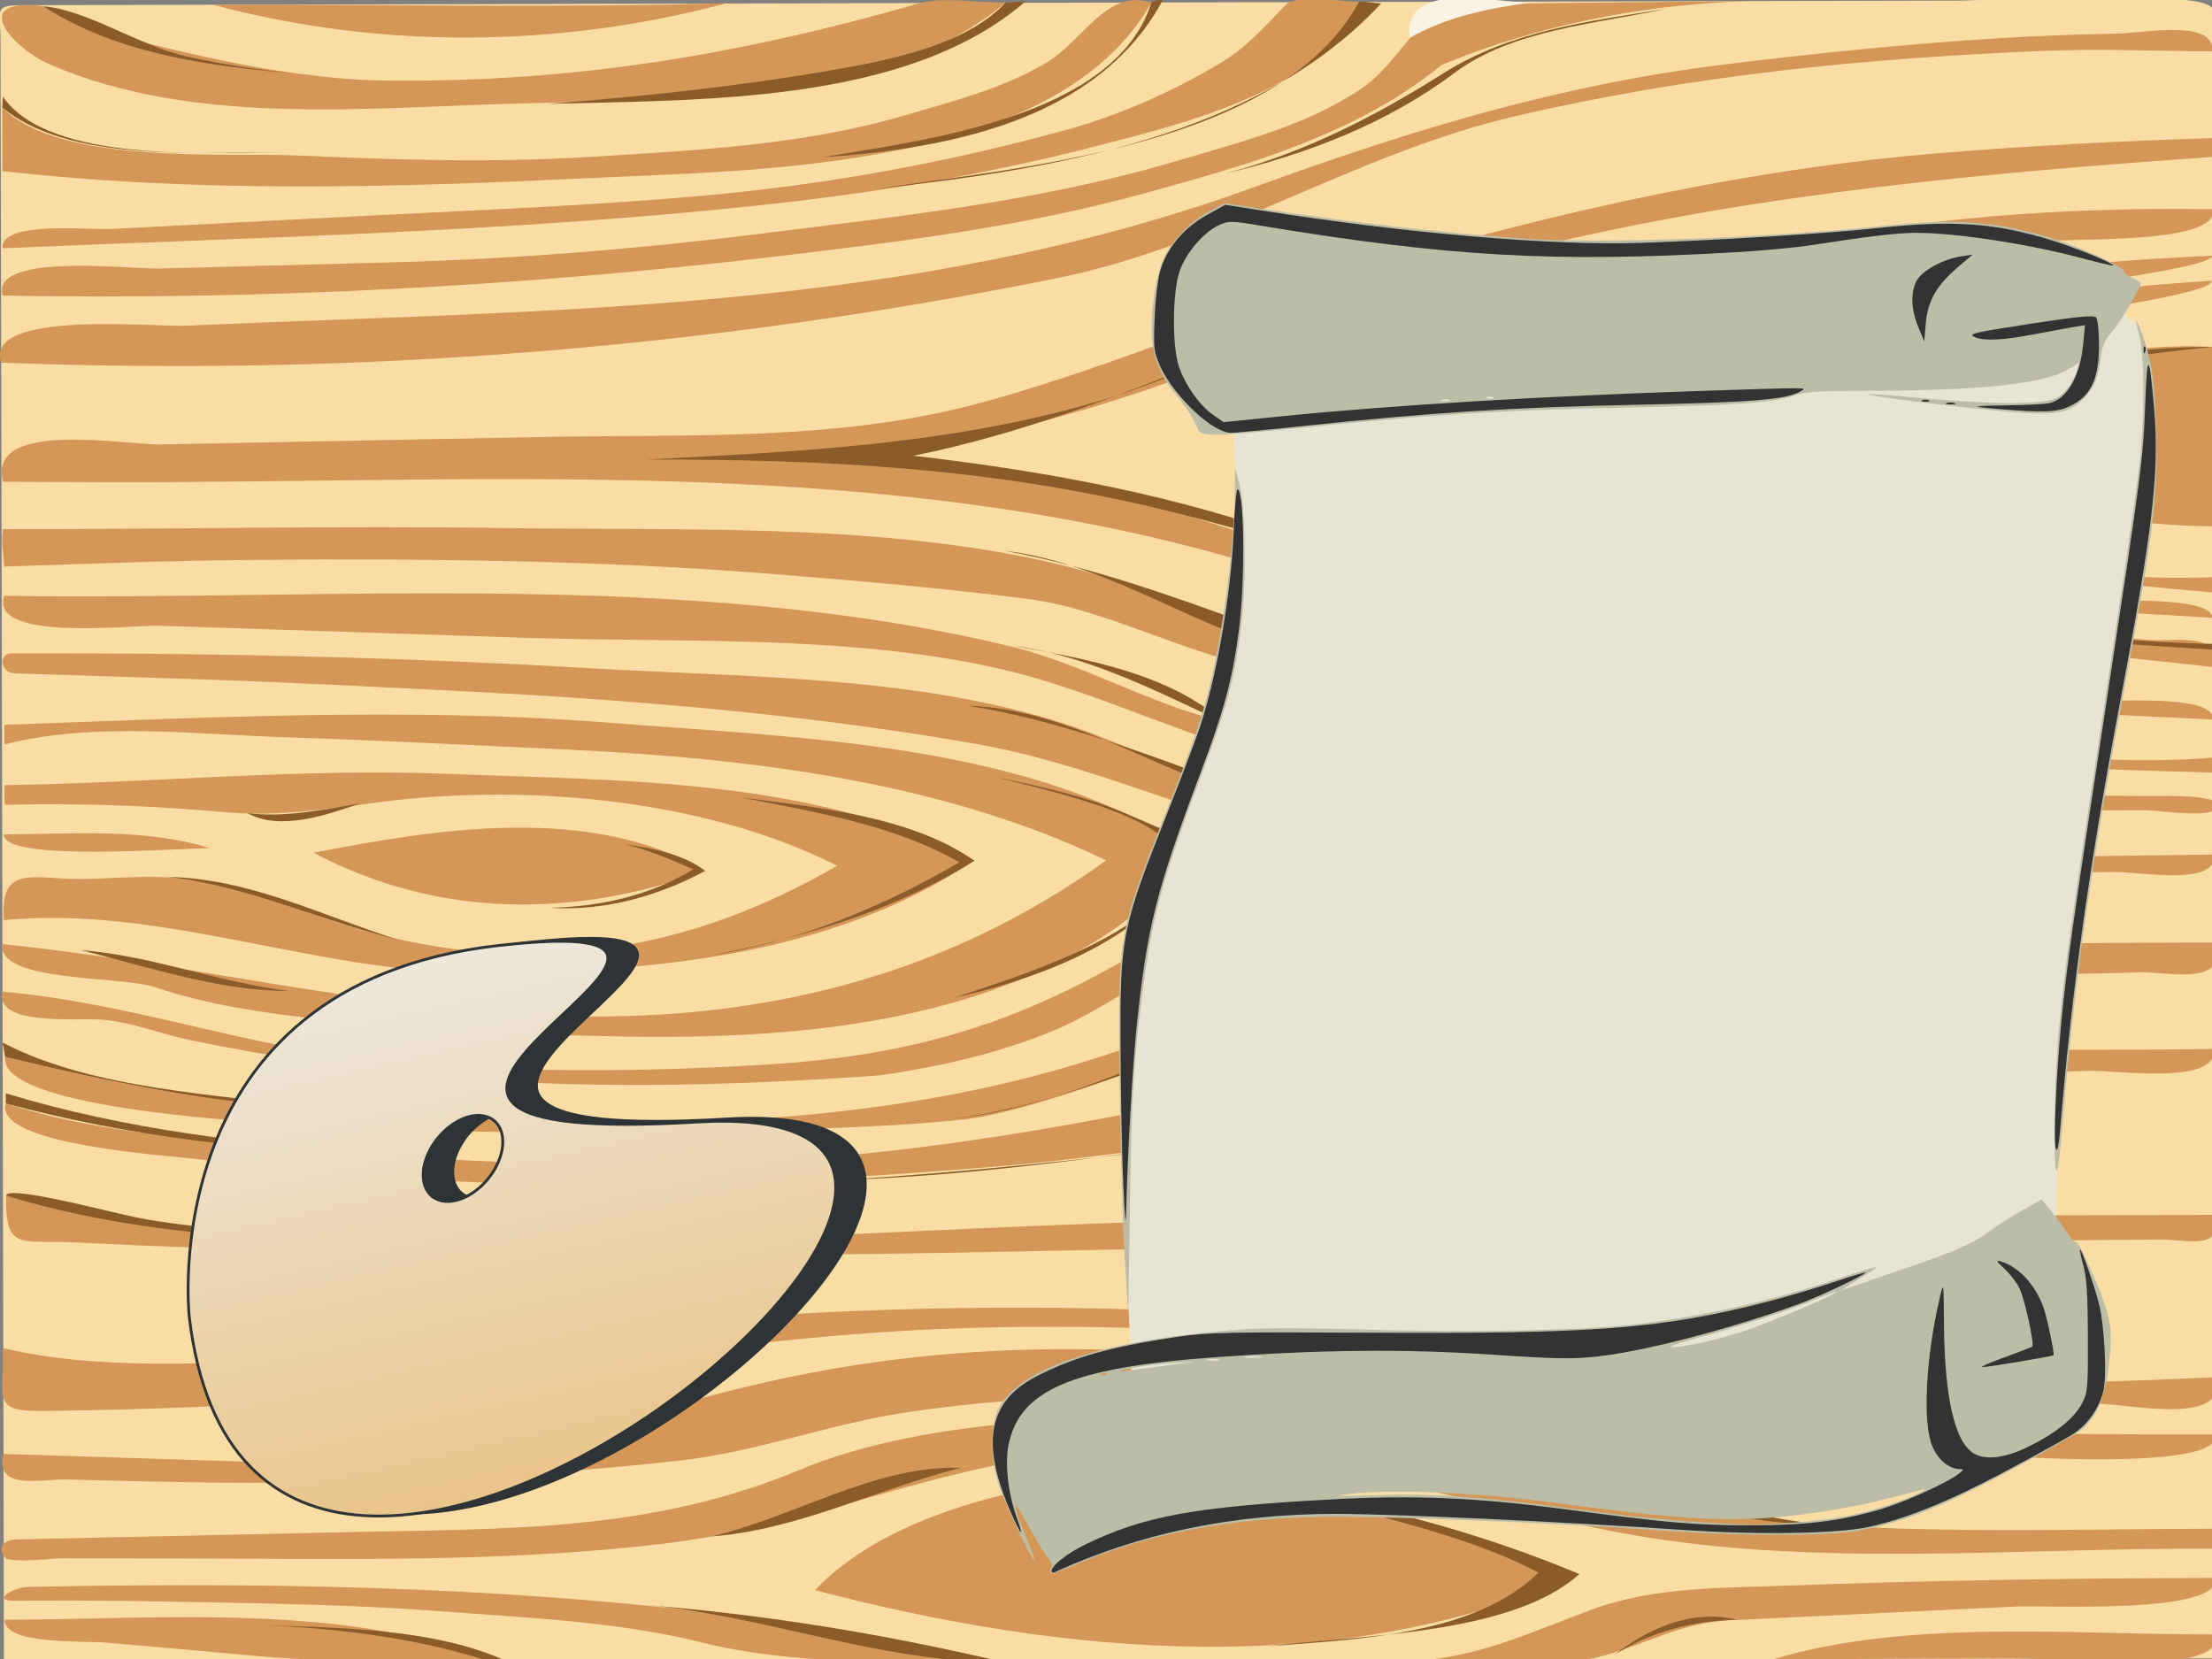 <?xml version="1.0" encoding="UTF-8" standalone="no"?>
<!-- Generator: Adobe Illustrator 12.0.0, SVG Export Plug-In . SVG Version: 6.00 Build 51448)  -->

<svg
   xmlns:dc="http://purl.org/dc/elements/1.1/"
   xmlns:cc="http://creativecommons.org/ns#"
   xmlns:rdf="http://www.w3.org/1999/02/22-rdf-syntax-ns#"
   xmlns:svg="http://www.w3.org/2000/svg"
   xmlns="http://www.w3.org/2000/svg"
   xmlns:xlink="http://www.w3.org/1999/xlink"
   xmlns:sodipodi="http://sodipodi.sourceforge.net/DTD/sodipodi-0.dtd"
   xmlns:inkscape="http://www.inkscape.org/namespaces/inkscape"
   id="Layer_1"
   space="preserve"
   sodipodi:docname="level2_bg.svg"
   viewBox="0 0 1024 768"
   sodipodi:version="0.32"
   version="1.1"
   inkscape:version="0.48.4 r9939"
   width="100%"
   height="100%"
   inkscape:export-filename="C:\Users\b17427\Downloads\texturelegno.png"
   inkscape:export-xdpi="89.755943"
   inkscape:export-ydpi="89.755943">
  <rect x="0" y="0" width="1024" height="768" fill="#808080" stroke="none"/>
  <defs
     id="defs74">
    <linearGradient
       y2="234.03"
       x2="187.08"
       y1="238.06"
       x1="205.11"
       gradientTransform="matrix(0.647,0,0,0.647,-106.142,-71.882)"
       gradientUnits="userSpaceOnUse"
       id="linearGradient3131"
       xlink:href="#linearGradient5048"
       inkscape:collect="always" />
    <linearGradient
       y2="255.19"
       x2="219.97"
       y1="258.65"
       x1="245.59"
       gradientTransform="matrix(0.647,0,0,0.647,-106.142,-71.882)"
       gradientUnits="userSpaceOnUse"
       id="linearGradient3129"
       xlink:href="#linearGradient5064"
       inkscape:collect="always" />
    <linearGradient
       y2="189.48"
       x2="187.22"
       y1="195.7"
       x1="196.1"
       gradientTransform="matrix(0.647,0,0,0.647,-106.142,-71.882)"
       gradientUnits="userSpaceOnUse"
       id="linearGradient3127"
       xlink:href="#linearGradient5024"
       inkscape:collect="always" />
    <linearGradient
       y2="149.16"
       x2="72.172"
       y1="156.55"
       x1="86.423"
       gradientTransform="matrix(0.449,0,0,0.457,-15.732,-18.782)"
       gradientUnits="userSpaceOnUse"
       id="linearGradient3125"
       xlink:href="#linearGradient2845"
       inkscape:collect="always" />
    <linearGradient
       y2="147.48"
       x2="210.52"
       y1="158.29"
       x1="217.73"
       gradientTransform="matrix(0.647,0,0,0.647,-92.428,-78.739)"
       gradientUnits="userSpaceOnUse"
       id="linearGradient3123"
       xlink:href="#linearGradient5032"
       inkscape:collect="always" />
    <linearGradient
       y2="225.45"
       x2="261.44"
       y1="244.83"
       x1="274.06"
       gradientTransform="matrix(0.647,0,0,0.647,-108.252,-72.937)"
       gradientUnits="userSpaceOnUse"
       id="linearGradient3121"
       xlink:href="#linearGradient5072"
       inkscape:collect="always" />
    <linearGradient
       y2="71.67"
       x2="207.88"
       y1="368.09"
       x1="281.98"
       gradientTransform="matrix(0.512,0,0,0.512,-66.209,-49.132)"
       gradientUnits="userSpaceOnUse"
       id="linearGradient3097"
       xlink:href="#linearGradient2783"
       inkscape:collect="always" />
    <linearGradient
       gradientTransform="matrix(0.449,0,0,0.457,-15.732,-18.782)"
       y2="149.16"
       x2="72.172"
       y1="156.55"
       x1="86.423"
       gradientUnits="userSpaceOnUse"
       id="linearGradient3087"
       xlink:href="#linearGradient2845"
       inkscape:collect="always" />
    <linearGradient
       y2="132.25"
       x2="247.96"
       y1="138.01"
       x1="249.28"
       gradientTransform="matrix(0.647,0,0,0.647,-242.753,-73.992)"
       gradientUnits="userSpaceOnUse"
       id="linearGradient3084"
       xlink:href="#linearGradient5040"
       inkscape:collect="always" />
    <linearGradient
       y2="147.48"
       x2="210.52"
       y1="158.29"
       x1="217.73"
       gradientTransform="matrix(0.647,0,0,0.647,-92.428,-78.739)"
       gradientUnits="userSpaceOnUse"
       id="linearGradient3081"
       xlink:href="#linearGradient5032"
       inkscape:collect="always" />
    <linearGradient
       y2="189.48"
       x2="187.22"
       y1="195.7"
       x1="196.1"
       gradientTransform="matrix(0.647,0,0,0.647,-106.142,-71.882)"
       gradientUnits="userSpaceOnUse"
       id="linearGradient3078"
       xlink:href="#linearGradient5024"
       inkscape:collect="always" />
    <linearGradient
       y2="234.03"
       x2="187.08"
       y1="238.06"
       x1="205.11"
       gradientTransform="matrix(0.647,0,0,0.647,-106.142,-71.882)"
       gradientUnits="userSpaceOnUse"
       id="linearGradient3075"
       xlink:href="#linearGradient5048"
       inkscape:collect="always" />
    <linearGradient
       y2="255.19"
       x2="219.97"
       y1="258.65"
       x1="245.59"
       gradientTransform="matrix(0.647,0,0,0.647,-106.142,-71.882)"
       gradientUnits="userSpaceOnUse"
       id="linearGradient3072"
       xlink:href="#linearGradient5064"
       inkscape:collect="always" />
    <linearGradient
       y2="225.45"
       x2="261.44"
       y1="244.83"
       x1="274.06"
       gradientTransform="matrix(0.647,0,0,0.647,-108.252,-72.937)"
       gradientUnits="userSpaceOnUse"
       id="linearGradient3069"
       xlink:href="#linearGradient5072"
       inkscape:collect="always" />
    <linearGradient
       y2="193.9"
       x2="308.02"
       y1="212.38"
       x1="314.62"
       gradientTransform="matrix(0.647,0,0,0.647,-106.142,-71.882)"
       gradientUnits="userSpaceOnUse"
       id="linearGradient3066"
       xlink:href="#linearGradient5080"
       inkscape:collect="always" />
    <linearGradient
       y2="193.9"
       x2="308.02"
       y1="212.38"
       x1="314.62"
       gradientTransform="matrix(0.647,0,0,0.647,35.29,153.36)"
       gradientUnits="userSpaceOnUse"
       id="linearGradient3063"
       xlink:href="#linearGradient5080"
       inkscape:collect="always" />
    <linearGradient
       y2="225.45"
       x2="261.44"
       y1="244.83"
       x1="274.06"
       gradientTransform="matrix(0.647,0,0,0.647,35.29,153.36)"
       gradientUnits="userSpaceOnUse"
       id="linearGradient3061"
       xlink:href="#linearGradient5072"
       inkscape:collect="always" />
    <linearGradient
       y2="255.19"
       x2="219.97"
       y1="258.65"
       x1="245.59"
       gradientTransform="matrix(0.647,0,0,0.647,35.29,153.36)"
       gradientUnits="userSpaceOnUse"
       id="linearGradient3059"
       xlink:href="#linearGradient5064"
       inkscape:collect="always" />
    <linearGradient
       y2="234.03"
       x2="187.08"
       y1="238.06"
       x1="205.11"
       gradientTransform="matrix(0.647,0,0,0.647,35.29,153.36)"
       gradientUnits="userSpaceOnUse"
       id="linearGradient3057"
       xlink:href="#linearGradient5048"
       inkscape:collect="always" />
    <linearGradient
       y2="189.48"
       x2="187.22"
       y1="195.7"
       x1="196.1"
       gradientTransform="matrix(0.647,0,0,0.647,35.29,153.36)"
       gradientUnits="userSpaceOnUse"
       id="linearGradient3055"
       xlink:href="#linearGradient5024"
       inkscape:collect="always" />
    <linearGradient
       y2="147.48"
       x2="210.52"
       y1="158.29"
       x1="217.73"
       gradientTransform="matrix(0.647,0,0,0.647,35.29,153.36)"
       gradientUnits="userSpaceOnUse"
       id="linearGradient3053"
       xlink:href="#linearGradient5032"
       inkscape:collect="always" />
    <linearGradient
       y2="132.25"
       x2="247.96"
       y1="138.01"
       x1="249.28"
       gradientTransform="matrix(0.647,0,0,0.647,35.29,153.36)"
       gradientUnits="userSpaceOnUse"
       id="linearGradient3051"
       xlink:href="#linearGradient5040"
       inkscape:collect="always" />
    <linearGradient
       y2="149.16"
       x2="72.172"
       y1="156.55"
       x1="86.423"
       gradientUnits="userSpaceOnUse"
       id="linearGradient3049"
       xlink:href="#linearGradient2845"
       inkscape:collect="always" />
    <linearGradient
       y2="71.67"
       x2="207.88"
       y1="368.09"
       x1="281.98"
       gradientTransform="matrix(0.512,0,0,0.512,63.091,180.33)"
       gradientUnits="userSpaceOnUse"
       id="linearGradient3047"
       xlink:href="#linearGradient2783"
       inkscape:collect="always" />
    <linearGradient
       y2="193.9"
       x2="308.02"
       gradientTransform="matrix(0.647,0,0,0.647,35.29,153.36)"
       y1="212.38"
       gradientUnits="userSpaceOnUse"
       x1="314.62"
       id="linearGradient5080">
      <stop
         offset="0"
         stop-color="#555753"
         id="stop5076" />
      <stop
         offset="1"
         stop-opacity="0"
         stop-color="#555753"
         id="stop5078" />
    </linearGradient>
    <linearGradient
       y2="225.45"
       x2="261.44"
       gradientTransform="matrix(0.647,0,0,0.647,35.29,153.36)"
       y1="244.83"
       gradientUnits="userSpaceOnUse"
       x1="274.06"
       id="linearGradient5072">
      <stop
         offset="0"
         stop-color="#8ae234"
         id="stop5068" />
      <stop
         offset="1"
         stop-opacity="0"
         stop-color="#8ae234"
         id="stop5070" />
    </linearGradient>
    <linearGradient
       y2="255.19"
       x2="219.97"
       gradientTransform="matrix(0.647,0,0,0.647,35.29,153.36)"
       y1="258.65"
       gradientUnits="userSpaceOnUse"
       x1="245.59"
       id="linearGradient5064">
      <stop
         offset="0"
         stop-color="#fce94f"
         id="stop5060" />
      <stop
         offset="1"
         stop-opacity="0"
         stop-color="#fce94f"
         id="stop5062" />
    </linearGradient>
    <linearGradient
       y2="234.03"
       x2="187.08"
       gradientTransform="matrix(0.647,0,0,0.647,35.29,153.36)"
       y1="238.06"
       gradientUnits="userSpaceOnUse"
       x1="205.11"
       id="linearGradient5048">
      <stop
         offset="0"
         stop-color="#729fcf"
         id="stop5044" />
      <stop
         offset="1"
         stop-opacity="0"
         stop-color="#729fcf"
         id="stop5046" />
    </linearGradient>
    <linearGradient
       y2="189.48"
       x2="187.22"
       gradientTransform="matrix(0.647,0,0,0.647,35.29,153.36)"
       y1="195.7"
       gradientUnits="userSpaceOnUse"
       x1="196.1"
       id="linearGradient5024">
      <stop
         offset="0"
         stop-color="#fcaf3e"
         id="stop5020" />
      <stop
         offset="1"
         stop-opacity="0"
         stop-color="#fcaf3e"
         id="stop5022" />
    </linearGradient>
    <linearGradient
       y2="147.48"
       x2="210.52"
       gradientTransform="matrix(0.647,0,0,0.647,35.29,153.36)"
       y1="158.29"
       gradientUnits="userSpaceOnUse"
       x1="217.73"
       id="linearGradient5032">
      <stop
         offset="0"
         stop-color="#ef2929"
         id="stop5028" />
      <stop
         offset="1"
         stop-opacity="0"
         stop-color="#ef2929"
         id="stop5030" />
    </linearGradient>
    <linearGradient
       y2="132.25"
       x2="247.96"
       gradientTransform="matrix(0.647,0,0,0.647,35.29,153.36)"
       y1="138.01"
       gradientUnits="userSpaceOnUse"
       x1="249.28"
       id="linearGradient5040">
      <stop
         offset="0"
         stop-color="#ad7fa8"
         id="stop5036" />
      <stop
         offset="1"
         stop-opacity="0"
         stop-color="#ad7fa8"
         id="stop5038" />
    </linearGradient>
    <linearGradient
       x1="86.423"
       x2="72.172"
       y1="156.55"
       gradientUnits="userSpaceOnUse"
       y2="149.16"
       id="linearGradient2845">
      <stop
         offset="0"
         stop-color="#f57900"
         id="stop2841" />
      <stop
         offset="1"
         stop-opacity="0"
         stop-color="#f57900"
         id="stop2843" />
    </linearGradient>
    <linearGradient
       y2="71.67"
       x2="207.88"
       gradientTransform="matrix(0.512,0,0,0.512,63.091,180.33)"
       y1="368.09"
       gradientUnits="userSpaceOnUse"
       x1="281.98"
       id="linearGradient2783">
      <stop
         offset="0"
         stop-color="#e9b96e"
         id="stop2779" />
      <stop
         offset="1"
         stop-color="#eeeeec"
         id="stop2781" />
    </linearGradient>
    <linearGradient
       gradientTransform="matrix(0.449,0,0,0.457,-15.732,-18.782)"
       y2="149.16"
       x2="72.172"
       y1="156.55"
       x1="86.423"
       gradientUnits="userSpaceOnUse"
       id="linearGradient3087-3"
       xlink:href="#linearGradient2845-9"
       inkscape:collect="always" />
    <linearGradient
       y2="132.25"
       x2="247.96"
       y1="138.01"
       x1="249.28"
       gradientTransform="matrix(0.647,0,0,0.647,-242.753,-73.992)"
       gradientUnits="userSpaceOnUse"
       id="linearGradient3084-3"
       xlink:href="#linearGradient5040-8"
       inkscape:collect="always" />
    <linearGradient
       y2="147.48"
       x2="210.52"
       y1="158.29"
       x1="217.73"
       gradientTransform="matrix(0.647,0,0,0.647,-92.428,-78.739)"
       gradientUnits="userSpaceOnUse"
       id="linearGradient3081-2"
       xlink:href="#linearGradient5032-5"
       inkscape:collect="always" />
    <linearGradient
       y2="189.48"
       x2="187.22"
       y1="195.7"
       x1="196.1"
       gradientTransform="matrix(0.647,0,0,0.647,-106.142,-71.882)"
       gradientUnits="userSpaceOnUse"
       id="linearGradient3078-1"
       xlink:href="#linearGradient5024-7"
       inkscape:collect="always" />
    <linearGradient
       y2="234.03"
       x2="187.08"
       y1="238.06"
       x1="205.11"
       gradientTransform="matrix(0.647,0,0,0.647,-106.142,-71.882)"
       gradientUnits="userSpaceOnUse"
       id="linearGradient3075-3"
       xlink:href="#linearGradient5048-5"
       inkscape:collect="always" />
    <linearGradient
       y2="255.19"
       x2="219.97"
       y1="258.65"
       x1="245.59"
       gradientTransform="matrix(0.647,0,0,0.647,-106.142,-71.882)"
       gradientUnits="userSpaceOnUse"
       id="linearGradient3072-4"
       xlink:href="#linearGradient5064-6"
       inkscape:collect="always" />
    <linearGradient
       y2="225.45"
       x2="261.44"
       y1="244.83"
       x1="274.06"
       gradientTransform="matrix(0.647,0,0,0.647,-108.252,-72.937)"
       gradientUnits="userSpaceOnUse"
       id="linearGradient3069-5"
       xlink:href="#linearGradient5072-2"
       inkscape:collect="always" />
    <linearGradient
       y2="193.9"
       x2="308.02"
       y1="212.38"
       x1="314.62"
       gradientTransform="matrix(0.647,0,0,0.647,-106.142,-71.882)"
       gradientUnits="userSpaceOnUse"
       id="linearGradient3066-9"
       xlink:href="#linearGradient5080-2"
       inkscape:collect="always" />
    <linearGradient
       y2="193.9"
       x2="308.02"
       y1="212.38"
       x1="314.62"
       gradientTransform="matrix(0.647,0,0,0.647,35.29,153.36)"
       gradientUnits="userSpaceOnUse"
       id="linearGradient3063-7"
       xlink:href="#linearGradient5080-2"
       inkscape:collect="always" />
    <linearGradient
       y2="225.45"
       x2="261.44"
       y1="244.83"
       x1="274.06"
       gradientTransform="matrix(0.647,0,0,0.647,35.29,153.36)"
       gradientUnits="userSpaceOnUse"
       id="linearGradient3061-2"
       xlink:href="#linearGradient5072-2"
       inkscape:collect="always" />
    <linearGradient
       y2="255.19"
       x2="219.97"
       y1="258.65"
       x1="245.59"
       gradientTransform="matrix(0.647,0,0,0.647,35.29,153.36)"
       gradientUnits="userSpaceOnUse"
       id="linearGradient3059-9"
       xlink:href="#linearGradient5064-6"
       inkscape:collect="always" />
    <linearGradient
       y2="234.03"
       x2="187.08"
       y1="238.06"
       x1="205.11"
       gradientTransform="matrix(0.647,0,0,0.647,35.29,153.36)"
       gradientUnits="userSpaceOnUse"
       id="linearGradient3057-8"
       xlink:href="#linearGradient5048-5"
       inkscape:collect="always" />
    <linearGradient
       y2="189.48"
       x2="187.22"
       y1="195.7"
       x1="196.1"
       gradientTransform="matrix(0.647,0,0,0.647,35.29,153.36)"
       gradientUnits="userSpaceOnUse"
       id="linearGradient3055-1"
       xlink:href="#linearGradient5024-7"
       inkscape:collect="always" />
    <linearGradient
       y2="147.48"
       x2="210.52"
       y1="158.29"
       x1="217.73"
       gradientTransform="matrix(0.647,0,0,0.647,35.29,153.36)"
       gradientUnits="userSpaceOnUse"
       id="linearGradient3053-6"
       xlink:href="#linearGradient5032-5"
       inkscape:collect="always" />
    <linearGradient
       y2="132.25"
       x2="247.96"
       y1="138.01"
       x1="249.28"
       gradientTransform="matrix(0.647,0,0,0.647,35.29,153.36)"
       gradientUnits="userSpaceOnUse"
       id="linearGradient3051-7"
       xlink:href="#linearGradient5040-8"
       inkscape:collect="always" />
    <linearGradient
       y2="149.16"
       x2="72.172"
       y1="156.55"
       x1="86.423"
       gradientUnits="userSpaceOnUse"
       id="linearGradient3049-5"
       xlink:href="#linearGradient2845-9"
       inkscape:collect="always" />
    <linearGradient
       y2="71.67"
       x2="207.88"
       y1="368.09"
       x1="281.98"
       gradientTransform="matrix(0.512,0,0,0.512,63.091,180.33)"
       gradientUnits="userSpaceOnUse"
       id="linearGradient3047-8"
       xlink:href="#linearGradient2783-7"
       inkscape:collect="always" />
    <linearGradient
       y2="193.9"
       x2="308.02"
       gradientTransform="matrix(0.647,0,0,0.647,35.29,153.36)"
       y1="212.38"
       gradientUnits="userSpaceOnUse"
       x1="314.62"
       id="linearGradient5080-2">
      <stop
         offset="0"
         stop-color="#555753"
         id="stop5076-1" />
      <stop
         offset="1"
         stop-opacity="0"
         stop-color="#555753"
         id="stop5078-6" />
    </linearGradient>
    <linearGradient
       y2="225.45"
       x2="261.44"
       gradientTransform="matrix(0.647,0,0,0.647,35.29,153.36)"
       y1="244.83"
       gradientUnits="userSpaceOnUse"
       x1="274.06"
       id="linearGradient5072-2">
      <stop
         offset="0"
         stop-color="#8ae234"
         id="stop5068-3" />
      <stop
         offset="1"
         stop-opacity="0"
         stop-color="#8ae234"
         id="stop5070-2" />
    </linearGradient>
    <linearGradient
       y2="255.19"
       x2="219.97"
       gradientTransform="matrix(0.647,0,0,0.647,35.29,153.36)"
       y1="258.65"
       gradientUnits="userSpaceOnUse"
       x1="245.59"
       id="linearGradient5064-6">
      <stop
         offset="0"
         stop-color="#fce94f"
         id="stop5060-1" />
      <stop
         offset="1"
         stop-opacity="0"
         stop-color="#fce94f"
         id="stop5062-4" />
    </linearGradient>
    <linearGradient
       y2="234.03"
       x2="187.08"
       gradientTransform="matrix(0.647,0,0,0.647,35.29,153.36)"
       y1="238.06"
       gradientUnits="userSpaceOnUse"
       x1="205.11"
       id="linearGradient5048-5">
      <stop
         offset="0"
         stop-color="#729fcf"
         id="stop5044-2" />
      <stop
         offset="1"
         stop-opacity="0"
         stop-color="#729fcf"
         id="stop5046-7" />
    </linearGradient>
    <linearGradient
       y2="189.48"
       x2="187.22"
       gradientTransform="matrix(0.647,0,0,0.647,35.29,153.36)"
       y1="195.7"
       gradientUnits="userSpaceOnUse"
       x1="196.1"
       id="linearGradient5024-7">
      <stop
         offset="0"
         stop-color="#fcaf3e"
         id="stop5020-1" />
      <stop
         offset="1"
         stop-opacity="0"
         stop-color="#fcaf3e"
         id="stop5022-1" />
    </linearGradient>
    <linearGradient
       y2="147.48"
       x2="210.52"
       gradientTransform="matrix(0.647,0,0,0.647,35.29,153.36)"
       y1="158.29"
       gradientUnits="userSpaceOnUse"
       x1="217.73"
       id="linearGradient5032-5">
      <stop
         offset="0"
         stop-color="#ef2929"
         id="stop5028-5" />
      <stop
         offset="1"
         stop-opacity="0"
         stop-color="#ef2929"
         id="stop5030-1" />
    </linearGradient>
    <linearGradient
       y2="132.25"
       x2="247.96"
       gradientTransform="matrix(0.647,0,0,0.647,35.29,153.36)"
       y1="138.01"
       gradientUnits="userSpaceOnUse"
       x1="249.28"
       id="linearGradient5040-8">
      <stop
         offset="0"
         stop-color="#ad7fa8"
         id="stop5036-2" />
      <stop
         offset="1"
         stop-opacity="0"
         stop-color="#ad7fa8"
         id="stop5038-4" />
    </linearGradient>
    <linearGradient
       x1="86.423"
       x2="72.172"
       y1="156.55"
       gradientUnits="userSpaceOnUse"
       y2="149.16"
       id="linearGradient2845-9">
      <stop
         offset="0"
         stop-color="#f57900"
         id="stop2841-4" />
      <stop
         offset="1"
         stop-opacity="0"
         stop-color="#f57900"
         id="stop2843-8" />
    </linearGradient>
    <linearGradient
       y2="71.67"
       x2="207.88"
       gradientTransform="matrix(0.512,0,0,0.512,63.091,180.33)"
       y1="368.09"
       gradientUnits="userSpaceOnUse"
       x1="281.98"
       id="linearGradient2783-7">
      <stop
         offset="0"
         stop-color="#e9b96e"
         id="stop2779-4" />
      <stop
         offset="1"
         stop-color="#eeeeec"
         id="stop2781-0" />
    </linearGradient>
    <linearGradient
       inkscape:collect="always"
       xlink:href="#linearGradient2783-7"
       id="linearGradient3284"
       gradientUnits="userSpaceOnUse"
       gradientTransform="matrix(0.007,-0.531,0.484,0.006,114.838,582.472)"
       x1="281.98"
       y1="368.09"
       x2="207.88"
       y2="71.67" />
    <linearGradient
       inkscape:collect="always"
       xlink:href="#linearGradient5072-2"
       id="linearGradient3287"
       gradientUnits="userSpaceOnUse"
       gradientTransform="matrix(0.647,0,0,0.647,-108.252,-72.937)"
       x1="274.06"
       y1="244.83"
       x2="261.44"
       y2="225.45" />
    <linearGradient
       inkscape:collect="always"
       xlink:href="#linearGradient5064-6"
       id="linearGradient3289"
       gradientUnits="userSpaceOnUse"
       gradientTransform="matrix(0.647,0,0,0.647,-106.142,-71.882)"
       x1="245.59"
       y1="258.65"
       x2="219.97"
       y2="255.19" />
    <linearGradient
       inkscape:collect="always"
       xlink:href="#linearGradient5048-5"
       id="linearGradient3291"
       gradientUnits="userSpaceOnUse"
       gradientTransform="matrix(0.647,0,0,0.647,-106.142,-71.882)"
       x1="205.11"
       y1="238.06"
       x2="187.08"
       y2="234.03" />
    <linearGradient
       inkscape:collect="always"
       xlink:href="#linearGradient2845-9"
       id="linearGradient3293"
       gradientUnits="userSpaceOnUse"
       gradientTransform="matrix(0.449,0,0,0.457,-15.732,-18.782)"
       x1="86.423"
       y1="156.55"
       x2="72.172"
       y2="149.16" />
    <linearGradient
       inkscape:collect="always"
       xlink:href="#linearGradient5024-7"
       id="linearGradient3295"
       gradientUnits="userSpaceOnUse"
       gradientTransform="matrix(0.647,0,0,0.647,-106.142,-71.882)"
       x1="196.1"
       y1="195.7"
       x2="187.22"
       y2="189.48" />
    <linearGradient
       inkscape:collect="always"
       xlink:href="#linearGradient5032-5"
       id="linearGradient3297"
       gradientUnits="userSpaceOnUse"
       gradientTransform="matrix(0.647,0,0,0.647,-92.428,-78.739)"
       x1="217.73"
       y1="158.29"
       x2="210.52"
       y2="147.48" />
    <linearGradient
       inkscape:collect="always"
       xlink:href="#linearGradient2783-7"
       id="linearGradient3303"
       gradientUnits="userSpaceOnUse"
       gradientTransform="matrix(0.007,-0.531,0.484,0.006,114.838,582.472)"
       x1="281.98"
       y1="368.09"
       x2="207.88"
       y2="71.67" />
  </defs>
  <sodipodi:namedview
     id="base"
     bordercolor="#666666"
     inkscape:pageshadow="2"
     inkscape:window-width="1920"
     pagecolor="#ffffff"
     inkscape:zoom="0.60494213"
     inkscape:window-x="-8"
     borderopacity="1.0"
     inkscape:current-layer="g3401"
     inkscape:cx="479.93161"
     inkscape:cy="486.11445"
     inkscape:window-y="-8"
     inkscape:window-height="1017"
     inkscape:pageopacity="0.0"
     showgrid="false"
     inkscape:window-maximized="1" />
  <g
     id="g3051"
     transform="translate(0,347.202)">
    <g
       id="g3121">
      <g
         id="g3191"
         transform="matrix(0.033,2.517,-2.474,0.034,1024.182,-362.461)">
        <g
           id="g3261">
          <g
             id="g3331"
             transform="translate(-8.384,1.778)">
            <g
               id="g3401">
              <g
                 id="g3471"
                 transform="matrix(0.979,0.011,-0.011,0.986,13.556,-2.343)"
                 inkscape:export-filename="C:\Users\Francisco\Desktop\CrazyWords (Varios)\level2_bg.png"
                 inkscape:export-xdpi="89.781006"
                 inkscape:export-ydpi="89.781006">
                <path
                   d="M 312.41,420.35 V 1.27 c 0,-1.504 -197.2,-0.737 -212.94,-0.737 H 2.827 c -4.302,0 -1.921,42.753 -1.921,47.665 v 280.18 87.827 c 0,5.54 0.784,4.147 6.446,4.147 h 42.227 c 87.601,-0.01 175.22,-0.01 262.83,-0.01"
                   style="fill:#fadca5"
                   id="path3"
                   inkscape:connector-curvature="0" />
                <path
                   d="m 40.227,0.649 c -1.297,64.726 11.514,127.24 45.711,182.49 28.526,-54.403 33.676,-122.48 40.282,-182.49 -6.734,-1.885 -4.785,7.773 -5.132,12.293 -0.532,6.921 -1.218,13.826 -1.99,20.724 -1.532,13.695 -3.452,27.305 -5.833,40.877 -4.883,27.835 -12.047,54.21 -27.327,78.16 C 68.91,135.063 59.102,106.574 54.182,83.037 50.93,67.481 48.42,52.227 46.333,36.47 45.375,29.284 47.205,-0.68 40.222,0.652"
                   style="fill:#d59758"
                   id="path5"
                   inkscape:connector-curvature="0" />
                <path
                   d="m 48.939,0.649 c 1.945,44.94 8.018,93.585 35.806,130.27 29.033,-31.93 29.565,-89.682 32.225,-130.09 -4.323,0.343 -2.979,19.745 -3.359,25.003 -0.824,11.375 -2.191,22.612 -4.004,33.869 -3.655,22.691 -10.75,43.066 -24.264,61.674 C 70.352,109.845 63.49,85.286 59.675,67.68 57.852,59.281 52.336,1.368 48.936,0.644"
                   style="fill:#d59758"
                   id="path7"
                   inkscape:connector-curvature="0" />
                <path
                   d="m 53.654,0.829 c 2.234,39.149 9.77,77.365 31.688,110.4 11.47,-10.694 15.77,-31.442 18.57,-46.181 4.055,-21.34 6.388,-42.592 8.283,-64.22 -0.955,-0.06 -1.909,-0.12 -2.864,-0.179 C 110.555,36.448 101,71.622 85.341,103.469 74.841,88.349 68.983,70.175 63.837,52.709 61.751,45.624 56.991,1.109 53.655,0.828"
                   style="fill:#d59758"
                   id="path9"
                   inkscape:connector-curvature="0" />
                <path
                   d="M 66.066,0.649 C 64.764,25.04 73.631,48.271 84.745,69.456 93.526,47.497 99.471,24.35 99.783,0.649 H 66.066"
                   style="fill:#d59758"
                   id="path11"
                   inkscape:connector-curvature="0" />
                <path
                   d="m 30.38,0.471 c 2.86,42.706 6.538,85.394 16.268,127.19 2.878,12.367 6.094,24.467 9.612,36.669 2.347,8.139 8.396,15.345 11.678,23.306 8.49,20.596 13.673,41.734 18.001,63.533 2.896,-41.899 20.466,-78.002 30.316,-118.1 5.297,-21.563 9.666,-43.486 12.47,-65.518 1.615,-12.687 2.827,-25.263 3.822,-38.017 0.482,-6.177 -1.844,-29.07 3.521,-28.708 -1.528,31.79 -3.129,63.889 -7.827,95.401 -2.415,16.2 -4.396,32.732 -8.751,48.553 -4.289,15.582 -10.97,30.071 -15.211,45.665 -18.633,68.506 -13.321,140.92 -13.75,211.12 -0.038,6.163 -0.075,12.326 -0.113,18.489 -11.782,3.063 -6.828,-22.957 -6.948,-30.076 -0.41,-24.347 -0.819,-48.692 -1.229,-73.038 -0.47,-27.918 0.986,-55.794 -6.352,-82.958 -8.272,-30.623 -21.756,-59.3 -29.875,-89.97 C 38.176,114.422 32.009,83.484 29.589,52.929 28.203,35.422 27.35,18.099 26.858,0.543 26.233,0.53 31.28,0.626 30.379,0.483"
                   style="fill:#d59758"
                   id="path13"
                   inkscape:connector-curvature="0" />
                <path
                   d="M 68.036,420.35 C 70.799,353.031 65.682,285.77 52.595,219.75 46.567,189.336 29.34,163.221 22.459,133.117 14.836,99.766 11.66,66.47 10.385,32.347 9.991,21.81 10.484,11.191 10.568,0.647 4.4,0.196 7.099,13.543 7.179,18.58 c 0.118,7.356 0.362,14.718 0.787,22.063 1.017,17.591 2.747,35.033 4.825,52.528 3.713,31.256 12.238,59.745 22.738,89.07 23.671,66.11 22.738,133.82 25.661,203.16 0.253,5.98 -3.115,38.3 6.846,34.95"
                   style="fill:#d59758"
                   id="path15"
                   inkscape:connector-curvature="0" />
                <path
                   d="M 55.444,420.05 C 56.427,371.302 54.01,321.998 48.477,273.57 45.785,250.004 42.926,226.165 36.709,203.233 33.198,190.284 29.998,178.335 24.449,166.173 18.477,153.083 12.317,145.718 2.391,135.099 c -0.146,4.571 -1.13,10.558 0.895,13.308 3.491,4.738 10.016,7.999 13.83,13.666 6.988,10.386 10.122,23.368 13.586,35.231 7.459,25.546 10.212,52.172 13.414,78.499 2.822,23.207 4.695,46.985 5.256,70.344 0.354,14.715 0.707,29.431 1.061,44.146 0.128,5.35 -3.14,32.15 5.011,29.75"
                   style="fill:#d59758"
                   id="path17"
                   inkscape:connector-curvature="0" />
                <path
                   d="m 0.84,162.55 c 16.838,5.833 23.555,36.236 27.332,51.202 5.293,20.975 8.641,42.698 10.817,64.201 4.781,47.229 5.662,94.673 7.564,142.1 -5.228,0.442 -3.369,-16.445 -3.569,-20.537 -0.803,-16.463 -1.607,-32.926 -2.41,-49.39 -1.048,-21.473 -1.792,-42.972 -3.703,-64.39 C 34.838,262.96 30.817,240.531 24.874,218.467 22.048,207.977 17.814,198.335 12.369,188.986 9.453,183.981 5.556,180.542 1.402,176.47 -0.701,174.42 0.925,165.48 0.84,162.56"
                   style="fill:#d59758"
                   id="path19"
                   inkscape:connector-curvature="0" />
                <path
                   d="M 32.051,420.05 C 36.272,383.273 35.35,346.173 33.662,309.29 32.176,276.843 32.516,220.212 0.9,201.93 c -2.631,8.788 7.084,12.692 11.48,20.353 4.769,8.312 7.081,17.697 9.708,26.833 5.476,19.045 6.418,39.822 7.573,59.495 1.086,18.498 0.46,36.913 -0.395,55.42 -0.664,14.364 1.743,45.007 -9.15,56.015 3.978,0.01 7.956,0.01 11.935,0.01"
                   style="fill:#d59758"
                   id="path21"
                   inkscape:connector-curvature="0" />
                <path
                   d="m 0.84,229.63 c 19.314,22.854 18.064,64.732 18.759,92.779 0.714,28.819 4.155,61.751 -7.667,88.849 -2.717,6.229 -11.621,14.779 -11.033,2.832 0.306,-6.231 5.369,-14.117 6.917,-20.339 3.76,-15.109 7.199,-31.067 7.412,-46.713 0.479,-35.229 -4.711,-67.039 -14.227,-100.87 -1.368,-4.87 -0.013,-11.5 -0.161,-16.54"
                   style="fill:#d59758"
                   id="path23"
                   inkscape:connector-curvature="0" />
                <path
                   d="M 1.377,148.23 C 1.218,128.24 1.059,108.25 0.9,88.254 c 0.663,23.498 5.653,46.966 16.113,68.03 -3.304,-4.97 -9.269,-10.42 -15.636,-8.05"
                   style="fill:#d59758"
                   id="path25"
                   inkscape:connector-curvature="0" />
                <path
                   d="m 0.84,282.5 c 8.351,31.915 8.551,65.806 0.06,97.569 0,-32.47 0.814,-65.22 -0.06,-97.57"
                   style="fill:#d59758"
                   id="path27"
                   inkscape:connector-curvature="0" />
                <path
                   d="m 99.306,420.05 c 0.125,-31.92 -0.506,-63.832 0.035,-95.753 0.561,-33.07 -0.75,-68.018 6.152,-100.49 6.235,-29.334 21.835,-56.117 26.694,-86.2 5.04,-31.2 7.398,-63.266 9.931,-94.75 1.126,-13.993 2.195,-28.012 1.11,-42.028 h 2.804 c -1.748,62.487 -5.695,124.13 -21.035,184.82 -3.334,13.188 -10.427,26.866 -12.114,40.013 -2.077,16.187 -3.503,32.401 -4.82,48.665 -2.631,32.489 -3.044,65.184 -2.862,97.76 0.089,15.941 0.655,31.858 1.147,47.792 -2.16,0.06 -4.93,0.65 -7.034,0.18"
                   style="fill:#d59758"
                   id="path29"
                   inkscape:connector-curvature="0" />
                <path
                   d="m 111.84,419.88 c 1.088,-62.513 -4.792,-129.34 9.872,-190.63 3.302,-13.802 10.857,-26.515 14.083,-39.791 3.667,-15.097 7.041,-30.251 9.981,-45.508 6.482,-33.635 4.087,-68.557 4.383,-102.64 0.085,-9.87 0.171,-19.741 0.256,-29.611 0.003,-0.365 -0.426,-14.896 2.661,-11.042 1.437,1.793 0,10.676 0,12.855 V 46.97 c 0,33.012 1.762,65.732 -3.67,98.345 -2.518,15.116 -4.935,30.664 -9.817,45.233 -4.689,13.994 -10.623,26.922 -13.826,41.478 -6.303,28.644 -4.783,59.825 -5.804,88.976 l -2.436,69.519 c -0.17,5.17 3.02,32.18 -5.67,29.36"
                   style="fill:#d59758"
                   id="path31"
                   inkscape:connector-curvature="0" />
                <path
                   d="m 202.31,253.86 c -1.617,-11.254 -3.957,-22.119 -8.234,-32.703 -4.073,-10.08 -11.243,-18.759 -15.124,-28.76 -8.388,-21.614 -12.526,-45.346 -15.133,-68.333 -2.378,29.518 -13.387,59.385 -24.544,86.65 -12.104,29.578 -11.679,66.929 -13.591,98.466 -1.985,32.72 -2.873,65.536 -3.01,98.314 -0.016,3.68 -0.03,7.358 -0.03,11.038 0,2.455 3.669,2.204 3.768,-0.665 0.383,-11.214 0.767,-22.428 1.15,-33.642 0.584,-17.065 1.513,-34.105 2.404,-51.158 1.7,-32.533 4.479,-65.457 10.133,-97.56 4.939,-28.05 19.927,-54.321 21.931,-82.801 2.819,21.425 10.078,39 20.318,57.678 11.728,21.39 16.48,40.858 17.881,64.942 1.406,24.184 1.451,48.864 -0.843,72.997 -2.354,24.771 -11.047,47.415 -13.188,72.031 6.594,1.508 4.89,-14.396 5.321,-19.144 0.492,-5.419 2.764,-11.189 3.871,-16.543 2.952,-14.267 5.177,-28.708 6.623,-43.206 2.91,-29.3 2.3,-58.32 0.29,-87.62"
                   style="fill:#d59758"
                   id="path33"
                   inkscape:connector-curvature="0" />
                <path
                   d="m 136.07,419.88 c -1.225,-38.192 -3.211,-76.794 -0.103,-114.93 2.836,-34.799 3.964,-81.994 25.166,-111.06 30.304,26.141 34.45,70.483 33.78,107.67 -0.355,19.718 -1.207,39.585 -3.465,59.185 -1.194,10.367 -2.687,20.683 -6.013,30.592 -2.2,6.556 -0.951,30.081 -8.188,29.026 3.653,-35.073 12.248,-68.558 13.697,-104.04 1.568,-38.395 -6.691,-74.16 -28.916,-105.43 -14.95,31.075 -19.377,68.022 -21.045,102.05 -0.874,17.829 -1.815,35.646 -2.441,53.485 -0.598,17.043 -3.024,36.759 1.226,53.45 -1.26,0.01 -2.49,0.01 -3.72,0.01"
                   style="fill:#d59758"
                   id="path35"
                   inkscape:connector-curvature="0" />
                <path
                   d="m 162.92,138.38 c -0.496,-45.911 -0.994,-91.822 -1.491,-137.73 6.021,-0.853 3.21,14.333 3.242,18.643 0.121,16.265 0.242,32.531 0.364,48.796 0.189,25.52 0.38,51.04 0.57,76.56 -0.88,-2.08 -1.92,-4.14 -2.68,-6.27"
                   style="fill:#d59758"
                   id="path37"
                   inkscape:connector-curvature="0" />
                <path
                   d="m 177.96,0.649 c 0,31.739 0.215,63.489 1.15,95.215 0.878,29.752 -2.007,65.433 10.731,92.871 26.651,57.408 23.081,125.56 16.914,187.17 -1.496,14.941 -4.812,29.403 -8.327,43.966 18.254,2.54 15.63,-166.79 11.578,-186.07 -2.85,-13.556 -8.349,-27.966 -13.488,-40.818 -4.781,-11.956 -6.527,-24.501 -8.295,-37.298 -4.638,-33.585 -3.071,-68.35 -3.828,-102.16 -0.291,-13.007 -0.582,-26.014 -0.874,-39.02 -0.11,-4.999 2.81,-16.701 -5.56,-13.861"
                   style="fill:#d59758"
                   id="path39"
                   inkscape:connector-curvature="0" />
                <path
                   d="m 197.95,0.829 c 0.751,64.992 -3.5,131.08 9.495,195.07 6.127,30.165 10.566,59.179 11.363,90.124 0.783,30.457 -1.239,61.569 -4.245,91.876 -1.408,14.198 -2.995,28.235 -7.364,41.858 7.738,2.379 9.813,-30.347 10.555,-36.523 1.969,-16.395 3.507,-32.764 4.297,-49.261 1.649,-34.463 0.15,-68.528 -2.623,-102.89 -2.236,-27.719 -7.743,-55.116 -10.131,-82.802 -2.824,-32.749 -4.84,-65.533 -6.418,-98.364 -0.405,-8.418 -0.645,-16.854 -0.87,-25.279 -0.16,-5.615 2.87,-24.73 -4.07,-23.818"
                   style="fill:#d59758"
                   id="path41"
                   inkscape:connector-curvature="0" />
                <path
                   d="m 229.1,0.829 c 0.192,66.266 -0.824,132.48 0.76,198.75 1.528,63.928 7.982,129.14 -0.031,192.88 -1.188,9.449 -2.95,18.069 -5.325,27.298 10.407,0.156 8.335,-2.677 8.793,-12.31 0.385,-8.086 0.795,-16.175 1.074,-24.266 0.564,-16.343 1.119,-32.685 1.351,-49.036 0.491,-34.736 0.402,-69.439 -0.24,-104.17 -1.351,-73.063 -1.188,-146.18 -1.768,-219.26 -0.02,-4.411 2.31,-11.988 -4.6,-9.881"
                   style="fill:#d59758"
                   id="path43"
                   inkscape:connector-curvature="0" />
                <path
                   d="m 259.6,0.649 c 1.474,31.673 1.604,63.403 -0.438,95.049 -1.998,30.961 -10.116,61.264 -11.95,92.399 -2.011,34.152 -1.449,67.691 1.143,101.79 2.351,30.927 7.327,61.152 7.735,92.328 0.169,12.884 0.007,25.554 -2.934,38.137 10.059,0 11.883,2.172 11.807,-7.888 -0.069,-9.103 -0.294,-18.189 -0.618,-27.286 -0.528,-14.813 -1.471,-29.828 -3.432,-44.524 -4.337,-32.5 -9.549,-64.25 -10.892,-97.104 -1.35,-33.001 0.546,-66.211 5.393,-98.868 4.714,-31.759 5.942,-64.077 7.832,-96.118 0.518,-8.786 1.047,-17.578 1.33,-26.375 0.18,-5.702 4.17,-24.272 -4.97,-21.548"
                   style="fill:#d59758"
                   id="path45"
                   inkscape:connector-curvature="0" />
                <path
                   d="m 270.34,0.649 c 0.007,32.105 -0.509,64.313 -3.163,96.316 -2.659,32.056 -9.704,64.137 -12.286,96.492 -2.508,31.414 -0.76,60.125 6.991,90.578 7.546,29.647 13.733,59.917 12.691,90.642 -0.517,15.225 -1.032,30.45 -1.549,45.675 7.008,1.687 4.688,-7.051 4.834,-11.876 0.241,-7.99 0.416,-15.98 0.577,-23.973 0.299,-14.836 0.033,-29.647 -0.517,-44.476 -0.592,-15.966 -1.609,-31.877 -3.311,-47.763 -1.626,-15.185 -7.009,-29.005 -9.104,-44.004 -8.879,-63.561 4.433,-127.73 7.849,-191.28 0.4,-7.509 4.86,-57.875 -3.01,-56.341"
                   style="fill:#d59758"
                   id="path47"
                   inkscape:connector-curvature="0" />
                <path
                   d="m 147.4,419.88 c -0.347,-28.311 -3.094,-55.986 -1.908,-84.418 1.37,-32.86 0.973,-69.812 16.529,-99.504 18.223,27.655 20.92,62.676 20.836,94.797 -0.076,29.922 -12.898,59.389 -10.095,89.302 -10.971,0.878 -7.479,-6.071 -7.698,-15.517 -0.145,-6.264 -0.751,-12.624 0.029,-18.855 1.626,-12.979 7.252,-23.876 10.444,-36.313 7.966,-31.033 3.077,-59.983 -12.622,-87.456 -11.761,23.427 -15.034,53.971 -12.888,79.815 0.978,11.769 3.659,23.698 2.613,35.509 -1.279,14.434 -1.882,27.916 -1.541,42.64 -1.22,0.01 -2.45,0.01 -3.69,0.01"
                   style="fill:#d59758"
                   id="path49"
                   inkscape:connector-curvature="0" />
                <path
                   d="m 163.82,286.98 c -12.651,21.849 -8.012,50.884 -3.581,74.296 12.46,-23.73 12.38,-49.61 3.58,-74.3"
                   style="fill:#d59758"
                   id="path51"
                   inkscape:connector-curvature="0" />
                <path
                   d="m 156.66,420.05 c -0.055,-12.428 -1.157,-27.157 2.686,-39.088 -0.04,6.42 2.54,39.09 -2.69,39.09"
                   style="fill:#d59758"
                   id="path53"
                   inkscape:connector-curvature="0" />
                <path
                   d="m 288.06,0.649 c 0,31.525 1.274,64.292 -2.985,95.586 -1.826,13.409 -7.804,26.616 -11.317,39.733 -4.081,15.234 -5.987,30.929 -6.658,46.644 -1.126,26.404 -0.855,61.966 9.266,86.641 11.603,28.286 10.909,55.345 11.496,85.492 0.411,21.086 0.822,42.172 1.232,63.259 0.033,1.685 1.103,4.003 3.442,2.049 1.045,-0.872 0.105,-9.589 0.114,-10.755 0.057,-7.999 0.074,-15.998 0.105,-23.997 0.12,-30.35 0.919,-61.034 -2.702,-91.194 -3.683,-30.675 -17.649,-57.476 -17.273,-89.191 0.368,-31.027 9.52,-59.513 15.462,-89.665 7.291,-36.987 3.229,-77.058 3.577,-114.6 -1.26,-0.011 -2.51,-0.011 -3.77,-0.011"
                   style="fill:#d59758"
                   id="path55"
                   inkscape:connector-curvature="0" />
                <path
                   d="m 296.3,121.38 c -9.368,24.022 -16.252,49.104 -18.199,74.851 -1.619,21.413 4.811,55.042 20.885,70.162 12.35,-47.14 17.31,-99.63 -2.68,-145.01"
                   style="fill:#d59758"
                   id="path57"
                   inkscape:connector-curvature="0" />
                <path
                   d="m 297.31,0.829 c -0.006,27.143 0.326,54.297 1.262,81.423 0.415,12.023 0.181,24.874 4.228,36.258 4.173,11.738 9.65,22.906 9.728,35.687 -0.097,-11.875 2.18,-26.638 -1.016,-37.894 -2.346,-8.266 -6.053,-14.39 -6.461,-23.408 -0.822,-18.188 -1.645,-36.375 -2.467,-54.563 -0.24,-5.466 1.64,-39.055 -5.27,-37.51"
                   style="fill:#d59758"
                   id="path59"
                   inkscape:connector-curvature="0" />
                <path
                   d="m 312.53,230.88 c -13.567,60.465 -15.615,122.9 -14.52,184.81 0.049,2.788 2.583,7.113 2.583,2.724 0,-3.532 -0.016,-7.063 0,-10.595 0.038,-8.624 0.2,-17.241 0.386,-25.862 0.32,-14.859 0.642,-29.809 1.8,-44.63 1.275,-16.329 1.983,-33.252 5.929,-49.218 4.386,-17.746 3.623,-35.017 3.789,-53.484 l 0.03,-3.75"
                   style="fill:#d59758"
                   id="path61"
                   inkscape:connector-curvature="0" />
                <path
                   d="m 304.17,420.17 c 0.018,-28.947 -3.21,-65.8 8.355,-92.917 -0.195,16.139 -0.141,32.128 -1.701,48.189 -0.823,8.469 -1.531,16.95 -2.305,25.424 -0.41,4.53 0.41,19.48 -4.35,19.31"
                   style="fill:#d59758"
                   id="path63"
                   inkscape:connector-curvature="0" />
                <path
                   d="m 307.93,0.649 c 0.015,26.568 -3.146,58.378 4.476,84.024 -0.033,-15.505 -0.066,-31.01 -0.1,-46.516 -0.01,-5.701 3.87,-39.556 -4.38,-37.508"
                   style="fill:#d59758"
                   id="path65"
                   inkscape:connector-curvature="0" />
                <path
                   d="m 46.492,128.12 c 9.152,41.312 31.205,77.329 39.446,119.17 2.654,-22.596 6.622,-45.19 13.779,-66.813 6.863,-20.732 14.86,-39.875 19.64,-61.489 -6.609,28.183 -17.106,55.104 -23.692,83.128 -7.545,32.108 -9.13,63.059 -9.13,95.899 -1.406,-28.784 -2.658,-57.765 -10.682,-85.604 -8.225,-28.54 -26.464,-54.07 -29.364,-84.3"
                   style="fill:#8b5c29"
                   id="path67"
                   inkscape:connector-curvature="0" />
                <path
                   d="m 53.296,78.766 c 4.482,26.655 16.792,50.593 32.225,72.447 15.957,-14.075 21.559,-45.027 25.252,-64.886 5.237,-28.164 10.461,-56.99 11.091,-85.678 0.358,0.06 0.715,0.12 1.073,0.179 -1.729,26.695 -3.305,55.811 -10.679,81.627 -7.294,25.534 -9.416,50.049 -26.737,71.562 C 65.867,135.487 59.04,104.027 53.304,78.773"
                   style="fill:#8b5c29"
                   id="path69"
                   inkscape:connector-curvature="0" />
                <path
                   d="m 85.342,121.38 c 12.51,-15.284 18.277,-34.867 22.856,-53.709 -2.177,16.881 -8.186,35.847 -18.33,49.679 -6.663,9.086 -7.996,4.233 -12.832,-4.717 -5.142,-9.516 -9.275,-19.443 -13.357,-29.447 4.761,12.218 10.6,30.327 21.661,38.197"
                   style="fill:#8b5c29"
                   id="path71"
                   inkscape:connector-curvature="0" />
                <path
                   d="M 85.342,103.47 C 95.617,86.809 101.852,68.577 105.035,49.344 102.647,69.734 95.224,88.35 84.745,105.858 75.67,91.014 69.633,74.446 65.226,57.698 c 5.09,15.88 11.501,31.461 20.111,45.77"
                   style="fill:#8b5c29"
                   id="path73"
                   inkscape:connector-curvature="0" />
                <path
                   d="M 66.066,0.649 C 66.05,25.187 72.212,48.428 84.745,69.456 87.627,64.13 74.882,45.528 72.74,38.82 68.784,26.427 67.377,13.531 66.066,0.649"
                   style="fill:#8b5c29"
                   id="path75"
                   inkscape:connector-curvature="0" />
                <path
                   d="m 84.745,69.456 c 5.871,-13.333 11.407,-27.708 12.353,-42.37 -0.604,6.95 -2.255,13.705 -4.297,20.36 -1.902,6.201 -9.14,15.864 -8.056,22.01"
                   style="fill:#8b5c29"
                   id="path77"
                   inkscape:connector-curvature="0" />
                <path
                   d="m 131.89,135.7 c -1.897,17.039 -5.73,33.985 -11.976,49.96 -5.616,14.366 -14.261,28.754 -16.071,44.329 5.96,-32.5 22.25,-61.43 28.05,-94.29"
                   style="fill:#8b5c29"
                   id="path79"
                   inkscape:connector-curvature="0" />
                <path
                   d="m 145.62,147.63 c -3.178,13.706 -4.405,30.31 -10.413,43.026 -5.503,11.646 -11.857,24.641 -13.457,37.537 1.99,-11.424 4.494,-25.116 10.852,-34.988 7.88,-12.24 9.31,-31.52 13.02,-45.58"
                   style="fill:#8b5c29"
                   id="path81"
                   inkscape:connector-curvature="0" />
                <path
                   d="m 162.32,134.86 c -3.357,17.959 -7.555,35.95 -13.463,53.246 -5.604,16.4 -15.302,31.149 -15.958,49.04 5.62,-35.17 25.8,-66.76 29.42,-102.29"
                   style="fill:#8b5c29"
                   id="path83"
                   inkscape:connector-curvature="0" />
                <path
                   d="m 146.39,231.54 c 2.161,-7.786 7.979,-37.237 17.663,-33.956 12.258,4.154 20.249,31.793 23.752,42.369 -3.161,-14.532 -9.546,-33.087 -21.892,-42.444 -7.396,-5.605 -8.854,1.006 -12.244,8.609 -3.61,8.1 -5.51,16.96 -7.28,25.42"
                   style="fill:#8b5c29"
                   id="path85"
                   inkscape:connector-curvature="0" />
                <path
                   d="m 167.87,147.99 c 2.188,19.133 6.269,39.321 17.546,55.32 -11.23,-15.2 -14.23,-37.21 -17.55,-55.32"
                   style="fill:#8b5c29"
                   id="path87"
                   inkscape:connector-curvature="0" />
                <path
                   d="m 189.36,161.54 c 0.69,27.924 18.39,50.63 21.126,78.414 -3.49,-27.48 -17.97,-51.12 -21.13,-78.41"
                   style="fill:#8b5c29"
                   id="path89"
                   inkscape:connector-curvature="0" />
                <path
                   d="m 162.03,235.89 c 9.537,15.434 14.457,32.929 17.783,50.605 -2.582,-16.945 -8.981,-32.961 -17.484,-47.741 -7.153,12.44 -9.596,27.89 -12.354,41.773 1.97,-14.39 3.53,-32.4 12.05,-44.64"
                   style="fill:#8b5c29"
                   id="path91"
                   inkscape:connector-curvature="0" />
                <path
                   d="m 163.82,286.98 c 4.707,8.8 7.575,19.347 6.862,29.36 -0.174,-9.407 -2.268,-18.99 -7.161,-27.093 -1.866,4.265 -3.702,8.589 -4.773,13.129 0.8,-5.23 1.81,-11.13 5.07,-15.4"
                   style="fill:#8b5c29"
                   id="path93"
                   inkscape:connector-curvature="0" />
                <path
                   d="m 207.08,115.41 c 1.729,49.362 13.496,97.468 14.919,146.8 -2.78,-49.36 -10.58,-97.63 -14.92,-146.8"
                   style="fill:#8b5c29"
                   id="path95"
                   inkscape:connector-curvature="0" />
                <path
                   d="m 257.21,111.83 c -5.435,30.946 -9.864,62.257 -10.741,93.691 -0.35,-31.52 4.02,-62.98 10.74,-93.69"
                   style="fill:#8b5c29"
                   id="path97"
                   inkscape:connector-curvature="0" />
                <path
                   d="m 265.56,108.84 c -5.988,33.167 -10.667,66.552 -11.937,100.26 2.3,-33.52 7.29,-67 11.94,-100.26"
                   style="fill:#8b5c29"
                   id="path99"
                   inkscape:connector-curvature="0" />
                <path
                   d="m 287.64,65.876 c 0.189,43.907 -20.533,83.786 -20.288,128.3 0.942,-21.996 2.688,-44.695 7.593,-66.199 4.76,-20.85 12.48,-40.428 12.7,-62.104"
                   style="fill:#8b5c29"
                   id="path101"
                   inkscape:connector-curvature="0" />
                <path
                   d="m 296.3,121.38 c -7.588,18.202 -12.779,37.231 -15.813,56.692 4.469,-15.837 7.842,-34.333 15.516,-48.934 11.966,12.304 12.432,35.388 13.725,51.321 -2.11,-16.63 -1.85,-46.09 -13.44,-59.08"
                   style="fill:#8b5c29"
                   id="path103"
                   inkscape:connector-curvature="0" />
                <path
                   d="m 304.95,91.537 c -2.072,8.369 1.513,16.693 6.563,23.273 -4.37,-6.89 -6.43,-15.17 -6.56,-23.273"
                   style="fill:#8b5c29"
                   id="path105"
                   inkscape:connector-curvature="0" />
                <path
                   d="m 0.84,229.63 c 8.605,8.013 11.269,24.612 13.075,35.638 2.793,17.045 4.451,34.036 5.782,51.251 -0.785,-28.395 0.364,-68.004 -19.096,-90.708 -0.074,-0.81 0.449,4.9 0.239,3.82"
                   style="fill:#8b5c29"
                   id="path107"
                   inkscape:connector-curvature="0" />
                <path
                   d="m 0.84,201.94 c 21.867,6.891 25.917,44.147 29.003,62.66 -1.539,-24.14 -6.864,-52.832 -29.838,-65.047 -0.084,-0.21 0.976,2.74 0.835,2.39"
                   style="fill:#8b5c29"
                   id="path109"
                   inkscape:connector-curvature="0" />
                <path
                   d="m 0.84,162.55 c 27.241,14.923 31.036,65.004 34.97,91.901 -3.59,-33.238 -9.329,-72.157 -34.612,-96.078 -0.064,1.36 -0.434,2.94 -0.358,4.18"
                   style="fill:#8b5c29"
                   id="path111"
                   inkscape:connector-curvature="0" />
                <path
                   d="m 7.703,153 c -4.022,-7.038 -5.576,-15.19 -6.624,-23.155 0.041,7.45 -4.4,24.4 6.624,23.16"
                   style="fill:#faf2e3"
                   id="path113"
                   inkscape:connector-curvature="0" />
                <path
                   d="m 2.332,104.37 c 2.355,14.861 4.011,29.38 12.055,42.311 8.167,13.13 14.86,26.48 18.739,41.535 -3.617,-15.542 -9.298,-30.78 -18.817,-43.675 -8.189,-11.1 -9.15,-26.97 -11.977,-40.17"
                   style="fill:#8b5c29"
                   id="path115"
                   inkscape:connector-curvature="0" />
                <path
                   d="m 176.64,345.16 c -4.596,14.679 -11.582,28.195 -11.934,43.861 1.69,-15.28 8.35,-29 11.93,-43.86"
                   style="fill:#8b5c29"
                   id="path117"
                   inkscape:connector-curvature="0" />
                <path
                   d="m 150.98,352.32 c 1.149,6.955 2.684,14.443 1.79,21.483 3.47,-6.21 0.29,-15.25 -1.79,-21.48"
                   style="fill:#8b5c29"
                   id="path119"
                   inkscape:connector-curvature="0" />
                <path
                   d="m 186.19,366.05 c -1.66,13.375 -6.716,25.983 -7.758,39.386 3.17,-12.67 7.75,-26.26 7.76,-39.39"
                   style="fill:#8b5c29"
                   id="path121"
                   inkscape:connector-curvature="0" />
                <path
                   d="m 198.43,419.88 c 4.749,-19.582 8.975,-39.617 9.846,-59.797 -2.699,18.871 -3.562,43.154 -12.532,60.273 0.89,-0.16 1.78,-0.31 2.68,-0.47"
                   style="fill:#8b5c29"
                   id="path123"
                   inkscape:connector-curvature="0" />
                <path
                   d="m 207.2,419.76 c 6.126,-22.89 9.138,-46.763 9.431,-70.417 -1.609,23.69 -4.403,47.653 -11.339,70.417 h 1.91"
                   style="fill:#8b5c29"
                   id="path125"
                   inkscape:connector-curvature="0" />
                <path
                   d="m 224.5,419.76 c 10.212,-33.346 8.945,-70.583 8.237,-105.03 0.661,17.277 0.701,34.862 -0.846,52.096 -0.834,9.292 -1.406,18.793 -3.178,27.967 -0.88,4.61 -6.29,24.62 -4.21,24.96"
                   style="fill:#8b5c29"
                   id="path127"
                   inkscape:connector-curvature="0" />
                <path
                   d="m 312.53,327.26 c -5.163,15.436 -6.828,31.745 -7.4,47.921 0.733,-16.018 0.359,-36.656 7.577,-51.322 -0.06,1.13 -0.12,2.26 -0.18,3.4"
                   style="fill:#8b5c29"
                   id="path129"
                   inkscape:connector-curvature="0" />
                <path
                   d="m 312.53,230.88 c -5.432,23.153 -9.144,45.859 -10.98,69.522 1.65,-23.29 11.23,-46.3 10.98,-69.52"
                   style="fill:#8b5c29"
                   id="path131"
                   inkscape:connector-curvature="0" />
                <path
                   d="m 276.07,238.7 c 3.875,15.703 11.643,31.16 12.771,47.384 -3.44,-15.37 -13.44,-31.42 -12.77,-47.38"
                   style="fill:#8b5c29"
                   id="path133"
                   inkscape:connector-curvature="0" />
                <path
                   d="m 1.139,412.18 c 9.94,-15.303 11.788,-35.581 13.188,-53.292 -0.58,8.807 -1.841,17.704 -3.759,26.319 -1.943,8.72 -8.78,18.73 -9.429,26.97"
                   style="fill:#8b5c29"
                   id="path135"
                   inkscape:connector-curvature="0" />
                <path
                   d="m 20.116,420.05 c 10.538,-12.874 8.388,-37.65 8.533,-53.229 -0.021,13.588 2.076,44.273 -10.562,53.11 0.676,0.04 1.352,0.08 2.029,0.12"
                   style="fill:#8b5c29"
                   id="path137"
                   inkscape:connector-curvature="0" />
              </g>
              <g
                 transform="matrix(0.007,-0.503,0.519,0.007,-5.577,257.134)"
                 inkscape:label="Layer 1"
                 id="layer1"
                 inkscape:export-filename="C:\Users\Francisco\Desktop\CrazyWords (Varios)\level2_bg.png"
                 inkscape:export-xdpi="89.781006"
                 inkscape:export-ydpi="89.781006">
                <g
                   id="g3197">
                  <path
                     d="m 113.57,530.22 -2.86,-62.86 4.29,-106.43 27.14,-77.14 11.43,-60 -4.28,-59.28 162.85,-22.86 100,8.57 67.15,-9.29 8.57,6.43 4.28,37.86 -6.43,45.71 -16.42,105.72 -10.72,78.57 -2.86,76.43 L 345,548.79 124.29,547.36 113.57,530.22 z"
                     style="fill:#e8e4d4;fill-rule:evenodd"
                     id="path2205"
                     inkscape:connector-curvature="0" />
                  <path
                     d="m 83.158,587.54 c 0.641,-1.15 0.282,-2.28 -1.24,-3.92 -1.178,-1.27 -4.525,-6.51 -7.438,-11.64 -5.801,-10.22 -6.052,-8.14 -0.552,4.59 1.883,4.35 3.27,8.07 3.084,8.26 -0.691,0.69 -11.549,-21.4 -13.567,-27.6 -2.706,-8.31 -2.8,-19.92 -0.208,-25.62 6.356,-14 35.206,-23.93 81.453,-28.04 16.01,-1.42 23.88,-1.52 55.9,-0.7 38.1,0.98 77.64,0.3 97.27,-1.67 25.21,-2.52 52.98,-8.4 78.26,-16.55 7.52,-2.42 13.83,-4.24 14.04,-4.03 0.2,0.2 -2.93,2.24 -6.97,4.52 -4.03,2.29 -6.66,3.93 -5.83,3.64 0.82,-0.28 10.05,-3.31 20.5,-6.72 21.98,-7.17 28.02,-9.67 34.39,-14.22 2.53,-1.82 7.91,-5.08 11.95,-7.25 l 7.34,-3.94 3.47,4 c 1.91,2.2 4.63,5.68 6.03,7.73 1.41,2.05 2.89,3.53 3.28,3.29 0.97,-0.6 9.52,17.58 11.48,24.41 1.85,6.46 1.95,11.32 0.42,21.78 -1.35,9.24 -4.5,16.02 -9.26,19.95 -1.91,1.57 -14.19,8.31 -27.29,14.97 -24.82,12.62 -37.94,17.65 -54.81,21 -11.72,2.33 -44.49,2.34 -78,0.02 -33.94,-2.35 -92.14,-4.65 -117.52,-4.65 -37.21,0 -69.44,5.64 -96.905,16.97 -8.447,3.48 -10.616,3.81 -9.277,1.42 z m 276.94,-16.41 c 14.85,-1.13 24,-2.82 35.74,-6.6 7.54,-2.42 15.73,-6.12 11.02,-4.97 -1.1,0.27 -5.76,1.43 -10.36,2.59 -16.52,4.14 -37.32,7.16 -53.14,7.69 -17.1,0.59 -33.93,-0.73 -74.41,-5.83 -26.95,-3.39 -58.78,-4.68 -74.09,-3 -7.64,0.84 -6.2,0.91 9.5,0.48 22.4,-0.61 39.11,0.53 76.24,5.22 23.81,3.01 38.13,4.21 62.76,5.28 1.92,0.08 9.46,-0.3 16.74,-0.86 z m -256.56,-52.67 c -0.72,-0.28 -1.58,-0.25 -1.91,0.08 -0.33,0.34 0.26,0.57 1.31,0.53 1.17,-0.05 1.4,-0.29 0.6,-0.61 z m 22.82,-2.89 10.5,-1.35 -9,0.54 c -4.95,0.29 -11.93,1.16 -15.5,1.92 -7.33,1.55 -5.42,1.4 14,-1.11 z m 19.25,-2.13 c -1.24,-0.24 -3.27,-0.24 -4.5,0 -1.24,0.24 -0.23,0.44 2.25,0.44 2.47,0 3.48,-0.2 2.25,-0.44 z m 15.5,-1.01 c -1.52,-0.23 -3.99,-0.23 -5.5,0 -1.52,0.23 -0.28,0.42 2.75,0.42 3.02,0 4.26,-0.19 2.75,-0.42 z m 162.94,-4.78 c 4.35,-0.83 11.94,-2.78 16.86,-4.34 9.82,-3.11 34.76,-13.19 34.15,-13.8 -0.21,-0.21 -3.6,0.95 -7.54,2.57 -8.29,3.42 -29.81,10.09 -45.66,14.15 -11.88,3.05 -10.64,3.85 2.19,1.42 z m -213.56,-31.5 c -0.75,-11.83 -1.59,-39.51 -1.86,-61.52 -0.65,-51.85 -0.59,-52.17 16.99,-94.48 10.93,-26.34 14.18,-35.46 17.24,-48.44 4.79,-20.37 8.38,-47.59 8.58,-65.06 l 0.1,-9 1.46,5 c 2.44,8.32 2.91,34.67 0.9,50.45 -2.39,18.75 -5.07,28.45 -14.56,52.59 -14.76,37.56 -18.32,49.83 -21.86,75.46 -3.62,26.16 -4.39,38.01 -5.01,77.5 l -0.61,39 -1.37,-21.5 z m 346.62,-29.58 c -1.32,-1.33 -0.81,-33.61 0.79,-49.53 2.41,-24.12 3.64,-32.39 20.95,-140.89 4.08,-25.58 8.11,-52.2 8.96,-59.17 2.01,-16.44 2.05,-39.85 0.08,-46.38 -1.84,-6.12 -1.35,-6.89 0.79,-1.22 3.78,10.02 4.86,16.59 5.4,32.88 0.84,25.52 -0.76,37.95 -12.72,98.39 -11.86,59.94 -18.08,102.5 -22.29,152.34 -0.67,7.88 -1.55,14 -1.96,13.58 z m -320.46,-264.9 c -0.98,-2.18 -3.92,-6.4 -6.51,-9.37 -6.21,-7.1 -8.7,-12.48 -9.44,-20.4 -0.82,-8.78 1.18,-22.04 4.32,-28.57 3.14,-6.54 9.81,-13.08 17.1,-16.77 l 5.49,-2.78 12.12,1.73 c 37.61,5.36 68.82,8.74 99.12,10.74 28.89,1.91 90.47,-0.2 134.9,-4.62 24.4,-2.43 38.45,-1.69 56.45,2.98 12.98,3.36 32.16,11.37 32.16,13.43 0,0.48 1.35,1.42 3,2.11 1.65,0.68 3,1.46 3,1.73 0,1.66 -6.97,13.09 -10.28,16.84 -3.25,3.7 -4.07,5.5 -4.65,10.21 -0.8,6.55 -2.68,10.57 -6.73,14.4 -5.4,5.11 -10.55,5.73 -31.84,3.84 -18.5,-1.64 -49.04,-5.34 -47.73,-5.78 0.68,-0.23 9.45,0.36 19.48,1.3 23.93,2.25 44.97,2.36 49.84,0.25 3.47,-1.51 6.95,-5.88 8.35,-10.5 l 0.67,-2.21 -4.46,2.49 c -8.92,4.99 -33.09,7.4 -74.22,7.42 -16.63,0.01 -23.17,0.37 -26.5,1.47 -8.55,2.81 -20.82,3.67 -65.43,4.56 -45.48,0.91 -72.39,2.56 -120.5,7.35 -13.48,1.35 -27.07,2.37 -30.21,2.29 -5.63,-0.16 -5.72,-0.21 -7.5,-4.14 z m 94.44,-8.22 c -0.97,-0.25 -2.32,-0.23 -3,0.04 -0.68,0.28 0.12,0.48 1.77,0.46 1.65,-0.02 2.2,-0.24 1.23,-0.5 z m 16.52,-0.96 c -0.69,-0.28 -1.82,-0.28 -2.5,0 -0.69,0.27 -0.13,0.5 1.25,0.5 1.37,0 1.93,-0.23 1.25,-0.5 z"
                     style="fill:#bbbda7"
                     id="path2188"
                     inkscape:connector-curvature="0" />
                  <path
                     d="m 83.357,588.44 c 0,-2.01 5.892,-6.37 13.004,-9.63 21.499,-9.85 40.069,-13.1 89.999,-15.74 31.7,-1.68 54.71,-0.77 88.5,3.48 38.07,4.78 48.04,5.59 69,5.59 19.93,0 32.65,-1.51 47.5,-5.62 9.12,-2.53 25.32,-9.54 29.5,-12.76 1.83,-1.42 1.85,-1.55 0.2,-1.58 -3.88,-0.07 -7.9,-3.22 -10.04,-7.85 -3.82,-8.26 -2.6,-31.7 2.75,-53.18 1.35,-5.43 1.37,-5.32 1.48,9.5 0.21,26.53 4.11,42.38 11.35,46.12 4.64,2.4 11.93,1.4 20.76,-2.85 9.92,-4.77 16.5,-9.93 19.25,-15.07 2.12,-3.96 2.24,-5.33 2.17,-23.7 -0.05,-14.71 -0.46,-20.85 -1.66,-25 -0.88,-3.03 -1.46,-5.64 -1.29,-5.81 0.48,-0.48 5.29,12.64 7.07,19.31 2.09,7.83 3.02,25.79 1.6,31.01 -1.72,6.33 -5.97,11.97 -11.54,15.29 -2.8,1.68 -14.33,7.72 -25.6,13.43 -20.57,10.42 -36.48,16.54 -50.38,19.37 -11.68,2.38 -41.11,2.82 -68.62,1.04 -44.09,-2.86 -108.32,-5.66 -129.5,-5.64 -38.18,0.04 -72.76,6.9 -104.25,20.67 -0.69,0.3 -1.253,0.13 -1.253,-0.38 z M 68,567.19 c -11.01,-24.08 -8.16,-38.74 9.225,-47.46 14.031,-7.04 27.905,-10.77 53.485,-14.37 10.55,-1.49 19.7,-1.67 69.59,-1.41 85.06,0.44 109.5,-1.36 148.94,-10.95 6.8,-1.66 17.81,-4.75 24.46,-6.88 6.65,-2.13 12.22,-3.75 12.37,-3.59 0.55,0.55 -17.27,8.6 -24.71,11.18 -25.7,8.88 -56.84,16.64 -74.64,18.59 -9.43,1.04 -15.53,0.94 -39.97,-0.62 -32.03,-2.04 -63.9,-1.72 -103.2,1.03 -52.831,3.7 -72.18,11.61 -76.242,31.17 -1.364,6.57 -0.102,17.22 3.013,25.41 3.036,8 1.767,6.85 -2.321,-2.1 z m 369.75,-54.6 c 5.44,-1.87 10.1,-3.6 10.35,-3.86 0.85,-0.84 -2.85,-16.87 -4.75,-20.59 -1.03,-2.03 -3.56,-5.16 -5.61,-6.96 -3.15,-2.76 -3.35,-3.16 -1.31,-2.56 6.69,1.99 12.51,7.91 15.75,16.03 1.25,3.13 4.28,16.73 3.83,17.18 -0.41,0.41 -25,4.33 -26.65,4.24 -0.83,-0.04 2.95,-1.6 8.39,-3.48 z M 109.97,450.65 c -0.49,-10.45 -0.94,-32.28 -1,-48.5 -0.15,-38.93 0.41,-41.53 17.89,-83.5 4.81,-11.55 10.08,-24.83 11.71,-29.5 6.25,-17.94 11.53,-47.23 12.47,-69.25 0.34,-8.11 0.97,-14.75 1.39,-14.75 2.6,0 2.92,32.88 0.5,50.27 -2.41,17.25 -5.43,27.93 -14.04,49.73 -16.68,42.19 -20.03,54.85 -23.94,90.5 -1.47,13.37 -3.4,45.82 -3.87,65 -0.16,6.54 -0.47,3.81 -1.11,-10 z m 346.92,-11.84 c -1.01,-2.29 0.07,-26.41 2.06,-45.66 2.06,-20 3.91,-32.47 16.43,-111 13.47,-84.48 13.9,-87.63 14.7,-108 0.71,-18.32 1.48,-17.75 3.31,2.49 1.99,21.88 -0.56,42.84 -12.52,103.01 -11.41,57.38 -18.17,103.22 -22.34,151.5 -0.55,6.3 -1.1,8.88 -1.64,7.66 z M 141.84,181.78 c -7.22,-4.88 -15.2,-13.78 -18.16,-20.23 -2.41,-5.27 -2.53,-6.31 -2.06,-17.25 0.29,-6.65 1.22,-13.91 2.16,-16.92 2.46,-7.77 8.75,-14.89 17.09,-19.33 l 6.99,-3.71 12.5,1.87 c 55.11,8.27 109.23,12.65 142.5,11.55 28.97,-0.96 69.62,-3.4 87.5,-5.25 28.13,-2.91 43.52,-1.92 64.44,4.15 8.85,2.56 23.96,8.42 23.34,9.04 -0.18,0.18 -5.49,-0.99 -11.8,-2.6 -19.73,-5.02 -46.49,-8.91 -61.48,-8.93 -6.75,-0.01 -17.91,1.25 -39.01,4.39 -5.49,0.82 -18.09,1.94 -27.99,2.5 -67.51,3.78 -106.68,1.69 -177.8,-9.48 -10.28,-1.62 -10.98,-1.61 -14.76,0.09 -5.73,2.59 -12.3,10.07 -14.51,16.53 -2.59,7.55 -2.67,26.35 -0.16,33.45 2.32,6.52 7.72,13.8 12.68,17.08 l 3.95,2.62 21.8,-2.11 c 39.96,-3.87 98.45,-7.25 157.3,-9.08 39.64,-1.23 37.98,-1.23 35.66,0.12 -5.11,2.97 -17.98,3.98 -61.66,4.86 -45.5,0.91 -76.5,2.8 -123,7.52 -13.48,1.37 -25.86,2.49 -27.52,2.49 -1.77,0 -5.07,-1.39 -8,-3.37 z m 299.02,-4.81 c -16.66,-1.16 -17.26,-1.51 -2.88,-1.67 7.22,-0.08 14.53,-0.43 16.24,-0.77 6.64,-1.33 11.57,-9.38 12.74,-20.81 l 0.7,-6.88 -3.9,0.62 c -2.15,0.34 -8.85,1.52 -14.9,2.62 -11.6,2.11 -18.69,2.47 -22,1.1 -3,-1.23 -1.49,-1.57 22.36,-5.07 15.89,-2.33 21.66,-2.84 22.5,-2 0.67,0.67 1.13,4.7 1.13,9.83 0.01,11.06 -2.55,17.02 -8.84,20.61 -5.19,2.96 -9.29,3.38 -23.15,2.42 z m -24.77,-2.48 c 0.68,-0.27 2.03,-0.29 3,-0.04 0.97,0.26 0.42,0.48 -1.23,0.5 -1.65,0.02 -2.45,-0.18 -1.77,-0.46 z m -8.98,-1 c 0.68,-0.28 1.81,-0.28 2.5,0 0.68,0.27 0.12,0.5 -1.25,0.5 -1.38,0 -1.94,-0.23 -1.25,-0.5 z m 82.33,-17.76 c -0.05,-1.05 0.19,-1.64 0.52,-1.31 0.33,0.33 0.37,1.19 0.08,1.92 -0.32,0.79 -0.56,0.56 -0.6,-0.61 z m -83.83,-8.27 c -2.7,-6.21 -2.89,-12.43 -0.51,-16.45 2.04,-3.47 9.81,-7.51 16.26,-8.47 l 4.5,-0.67 -5,4.04 c -8.47,6.83 -11.74,12.27 -12.48,20.74 l -0.52,6 -2.25,-5.19 z"
                     style="fill:#333333"
                     id="path2182"
                     inkscape:connector-curvature="0" />
                </g>
              </g>
              <g
                 id="g3299"
                 transform="matrix(1.025,-1.7273292e-4,-1.72733e-4,1.038,16.004,-139.066)"
                 inkscape:export-filename="C:\Users\Francisco\Desktop\CrazyWords (Varios)\level2_bg.png"
                 inkscape:export-xdpi="89.781006"
                 inkscape:export-ydpi="89.781006">
                <path
                   style="fill:#2e3436;fill-rule:evenodd;stroke:#2e3436;stroke-width:0.507px"
                   inkscape:connector-curvature="0"
                   d="m 162.893,426.578 c -0.058,2.907 0.128,6.711 0.602,11.589 6.157,62.472 65.863,56.622 65.863,56.622 99.358,-10.43 -37.674,-178.968 -33.717,-91.983 3.659,80.198 -31.977,-10.512 -32.747,23.773 z m 31.026,15.848 c -0.019,-0.665 0.074,-1.297 0.299,-1.876 1.167,-3.111 5.431,-3.594 9.513,-1.099 4.082,2.495 6.433,7.045 5.266,10.145 -1.177,3.111 -5.44,3.604 -9.513,1.109 -3.322,-2.028 -5.49,-5.422 -5.566,-8.279 z"
                   id="path2775" />
                <path
                   inkscape:connector-curvature="0"
                   style="fill:url(#linearGradient3303);fill-rule:evenodd;stroke:#2e3436;stroke-width:0.507px"
                   d="m 163.356,431.92 c -0.067,2.907 0.118,6.711 0.602,11.589 6.157,62.472 65.853,56.622 65.853,56.622 99.358,-10.43 -37.674,-178.968 -33.708,-91.983 3.65,80.198 -31.977,-10.502 -32.747,23.773 z m 31.026,15.848 c -0.019,-0.665 0.074,-1.297 0.299,-1.876 1.167,-3.111 5.431,-3.594 9.513,-1.099 4.072,2.495 6.433,7.045 5.257,10.145 -1.167,3.111 -5.431,3.604 -9.513,1.109 -3.312,-2.028 -5.49,-5.422 -5.556,-8.279 z"
                   id="path2176" />
              </g>
            </g>
          </g>
        </g>
      </g>
    </g>
  </g>
</svg>
